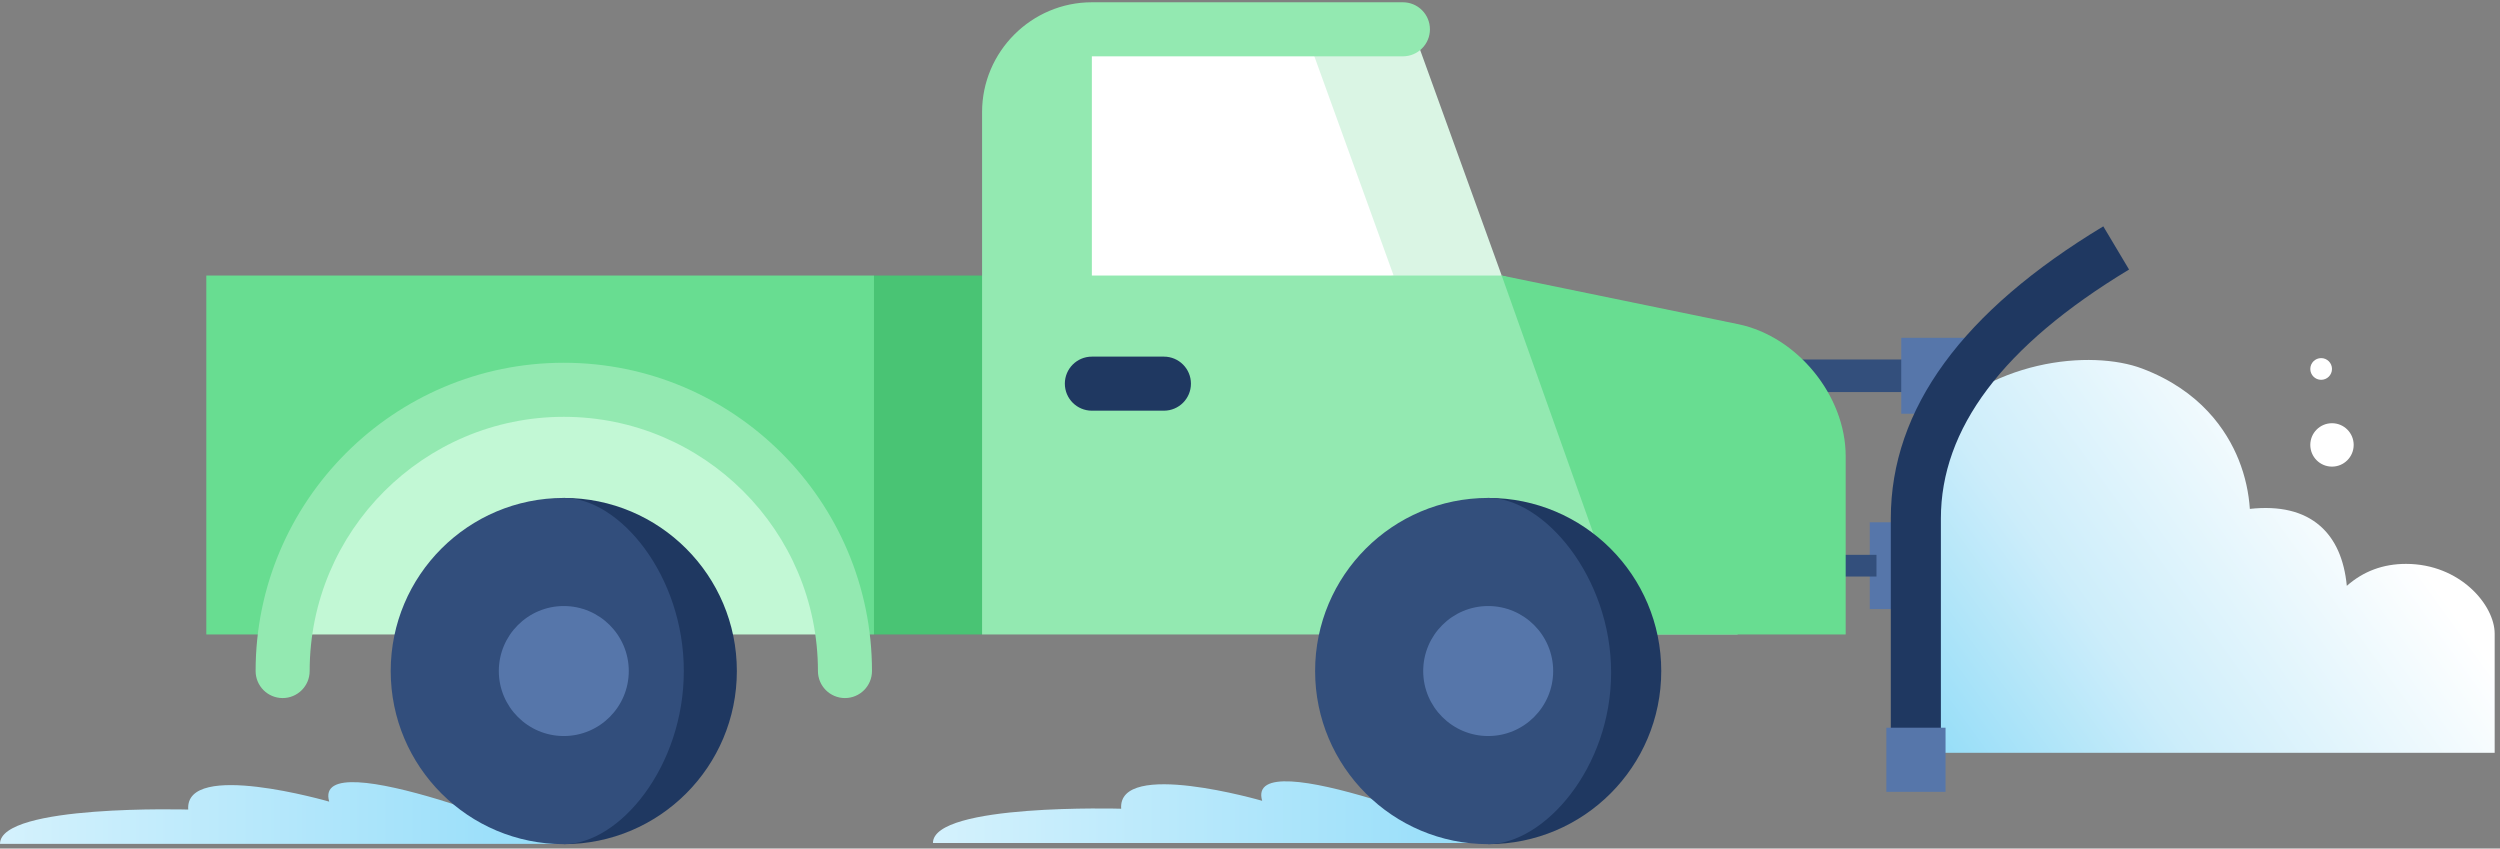 <?xml version="1.0" encoding="UTF-8"?>
<svg width="439px" height="149px" viewBox="0 0 439 149" version="1.1" xmlns="http://www.w3.org/2000/svg" xmlns:xlink="http://www.w3.org/1999/xlink">
    <rect x="0" y="0" width="439" height="149" fill="#808080" stroke="none"/>
    <!-- Generator: Sketch 53.2 (72643) - https://sketchapp.com -->
    <title>truck</title>
    <desc>Created with Sketch.</desc>
    <defs>
        <linearGradient x1="76.588%" y1="32.633%" x2="-11.943%" y2="77.322%" id="linearGradient-1">
            <stop stop-color="#FFFFFF" offset="0%"></stop>
            <stop stop-color="#CCEDFA" offset="57.781%"></stop>
            <stop stop-color="#91DCF8" offset="100%"></stop>
        </linearGradient>
        <linearGradient x1="166.593%" y1="49.532%" x2="-5.064%" y2="49.532%" id="linearGradient-2">
            <stop stop-color="#FFFFFF" offset="0%"></stop>
            <stop stop-color="#91DCF9" offset="100%"></stop>
        </linearGradient>
        <linearGradient x1="76.588%" y1="40.232%" x2="-11.943%" y2="65.367%" id="linearGradient-3">
            <stop stop-color="#FFFFFF" offset="0%"></stop>
            <stop stop-color="#CCEDFA" offset="57.781%"></stop>
            <stop stop-color="#91DCF8" offset="100%"></stop>
        </linearGradient>
    </defs>
    <g id="Splash-Page" stroke="none" stroke-width="1" fill="none" fill-rule="evenodd">
        <g id="truck">
            <path d="M412.101,102.874 C411.653,98.229 410.088,94.683 407.404,92.343 C404.461,89.778 400.308,88.791 395.072,89.361 C394.89,86.609 394.288,83.662 393.109,80.731 C391.027,75.56 386.398,68.584 376.162,64.718 C367.342,61.386 348.924,62.847 337.415,76.569 L337.129,76.91 L337.129,132.19 L438.064,132.19 L438.064,111.261 C438.064,106.269 431.998,99.018 422.494,99.018 C418.475,99.018 415,100.313 412.101,102.874 Z" id="Fill-1" fill="url(#linearGradient-1)"></path>
            <ellipse id="Oval-7" fill="#FFFFFF" cx="409.497" cy="78.128" rx="3.809" ry="3.811"></ellipse>
            <ellipse id="Oval-7" fill="#FFFFFF" cx="407.593" cy="64.789" rx="1.904" ry="1.906"></ellipse>
            <g id="Plow-Attachment" transform="translate(343.86, 89.623) scale(-1, 1) translate(-343.86, -89.623) translate(312.503, 38.357)">
                <polygon id="Rectangle-16" fill="#5676AA" points="38.089 53.356 46.883 53.356 46.883 68.6 38.089 68.6"></polygon>
                <polygon id="Rectangle-18" fill="#334F7C" points="45.706 59.072 56.1 59.072 56.1 62.883 45.706 62.883"></polygon>
                <polygon id="Rectangle-17" fill="#334F7C" points="39.993 24.772 62.065 24.772 62.065 30.489 39.993 30.489"></polygon>
                <polygon id="Rectangle-15" fill="#5676AA" points="28.566 20.961 41.358 20.961 41.358 34.3 34.962 34.3"></polygon>
                <path d="M1.354,8.974 C23.61,22.403 34.397,36.974 34.397,52.696 L34.397,90.862 L43.192,90.862 L43.192,52.696 C43.192,33.367 30.527,16.261 5.879,1.388 L1.354,8.974 Z" id="Path-5" fill="#1F3861" fill-rule="nonzero"></path>
                <polygon id="Rectangle-14" fill="#5676AA" points="33.579 89.428 43.973 89.428 43.973 100.687 33.579 100.687"></polygon>
            </g>
            <path d="M98.401,148.18 C98.401,141.193 65.346,142.16 65.346,142.16 C65.98,133.389 40.588,140.769 40.588,140.769 C43.761,129.97 -0.516,148.18 0.005,148.18 L98.401,148.18 Z" id="Fill-1" fill="url(#linearGradient-2)" transform="translate(49.2, 142.764) scale(-1, 1) translate(-49.2, -142.764) "></path>
            <path d="M262.227,148.033 C262.227,141.046 229.172,142.013 229.172,142.013 C229.806,133.242 204.414,140.622 204.414,140.622 C207.587,129.823 163.31,148.033 163.831,148.033 L262.227,148.033 Z" id="Fill-1" fill="url(#linearGradient-2)" transform="translate(213.026, 142.617) scale(-1, 1) translate(-213.026, -142.617) "></path>
            <g id="Truck" transform="translate(36.229, 0)" fill-rule="nonzero">
                <polygon id="Shape" fill="#49C474" points="155.204 48.382 136.224 111.408 117.243 111.408 104.589 79.895 117.243 48.382"></polygon>
                <path d="M62.774,64.577 C36.959,64.577 15.956,85.585 15.956,111.408 L109.593,111.408 C109.593,85.585 88.59,64.577 62.774,64.577 Z" id="Shape" fill="#C2F8D5"></path>
                <polygon id="Shape" fill="#DAF5E4" points="211.837 5.146 189.787 5.146 182.492 30.72 208.489 61.04 227.469 48.382"></polygon>
                <polygon id="Shape" fill="#FFFFFF" points="154.512 5.146 142.848 61.04 208.489 48.382 192.856 5.146"></polygon>
                <path d="M155.501,9.892 L155.501,48.382 L227.469,48.382 L255.946,56.926 C263.065,59.065 268.892,69.488 268.892,80.094 L268.892,111.408 L136.224,111.408 L136.224,19.682 C136.224,9.076 144.897,0.4 155.501,0.4 L210.121,0.4 C212.742,0.4 214.866,2.525 214.867,5.146 C214.867,7.767 212.742,9.892 210.121,9.892 L155.501,9.892 Z" id="Combined-Shape" fill="#93E9B1"></path>
                <path d="M268.993,56.926 L227.47,48.382 L249.871,111.408 L287.872,111.408 L287.872,80.094 C287.872,69.488 279.375,59.065 268.993,56.926 Z" id="Shape" fill="#68DD91"></path>
                <path d="M168.156,72.117 L155.502,72.117 C152.882,72.117 150.757,69.992 150.757,67.37 C150.757,64.749 152.881,62.624 155.502,62.624 L168.156,62.624 C170.776,62.624 172.901,64.749 172.901,67.37 C172.901,69.992 170.776,72.117 168.156,72.117 Z" id="Shape" fill="#1F3861"></path>
                <path d="M0,48.382 L0,111.408 L13.818,111.408 C16.975,87.201 37.727,68.45 62.775,68.45 C87.823,68.45 108.575,87.201 111.726,111.408 L117.243,111.408 L117.243,48.382 L0,48.382 L0,48.382 Z" id="Shape" fill="#68DD91"></path>
                <g id="Tire" transform="translate(32.375, 85.75)">
                    <path d="M30.4,1.686 L30.4,62.484 C47.185,62.484 60.788,48.871 60.788,32.081 C60.788,15.292 47.185,1.686 30.4,1.686 Z" id="Shape" fill="#1F3861"></path>
                    <path d="M30.4,1.686 C40.194,1.686 51.474,15.292 51.474,32.082 C51.474,48.871 40.194,62.484 30.4,62.484 C13.615,62.484 0.005,48.872 0.005,32.082 C0.006,15.292 13.615,1.686 30.4,1.686 Z" id="Shape" fill="#324E7C"></path>
                    <path d="M30.399,43.497 C24.107,43.497 18.989,38.377 18.989,32.084 C18.989,25.79 24.107,20.67 30.399,20.67 C36.691,20.67 41.809,25.79 41.809,32.084 C41.809,38.377 36.692,43.497 30.399,43.497 Z" id="Shape" fill="#5676AA"></path>
                </g>
                <path d="M112.146,122.58 C109.526,122.58 107.401,120.455 107.401,117.833 C107.401,93.219 87.381,73.194 62.774,73.194 C38.168,73.194 18.148,93.219 18.148,117.833 C18.148,120.454 16.024,122.58 13.403,122.58 C10.782,122.58 8.657,120.455 8.657,117.833 C8.657,87.985 32.934,63.701 62.774,63.701 C92.614,63.701 116.891,87.985 116.891,117.833 C116.891,120.455 114.766,122.58 112.146,122.58 Z" id="Shape" fill="#93E9B1"></path>
                <g id="Tire" transform="translate(194.252, 85.75)">
                    <path d="M30.846,1.686 L30.846,62.484 C47.631,62.484 61.235,48.871 61.235,32.081 C61.235,15.292 47.632,1.686 30.846,1.686 Z" id="Shape" fill="#1F3861"></path>
                    <path d="M30.846,1.686 C40.64,1.686 52.432,15.561 52.432,32.351 C52.432,49.14 40.64,62.484 30.846,62.484 C14.061,62.484 0.452,48.872 0.452,32.082 C0.452,15.292 14.062,1.686 30.846,1.686 Z" id="Shape" fill="#334F7C"></path>
                    <path d="M30.846,43.497 C24.554,43.497 19.435,38.377 19.435,32.084 C19.435,25.79 24.554,20.67 30.846,20.67 C37.138,20.67 42.256,25.79 42.256,32.084 C42.256,38.377 37.138,43.497 30.846,43.497 Z" id="Shape" fill="#5676AA"></path>
                </g>
            </g>
        </g>
    </g>
</svg>